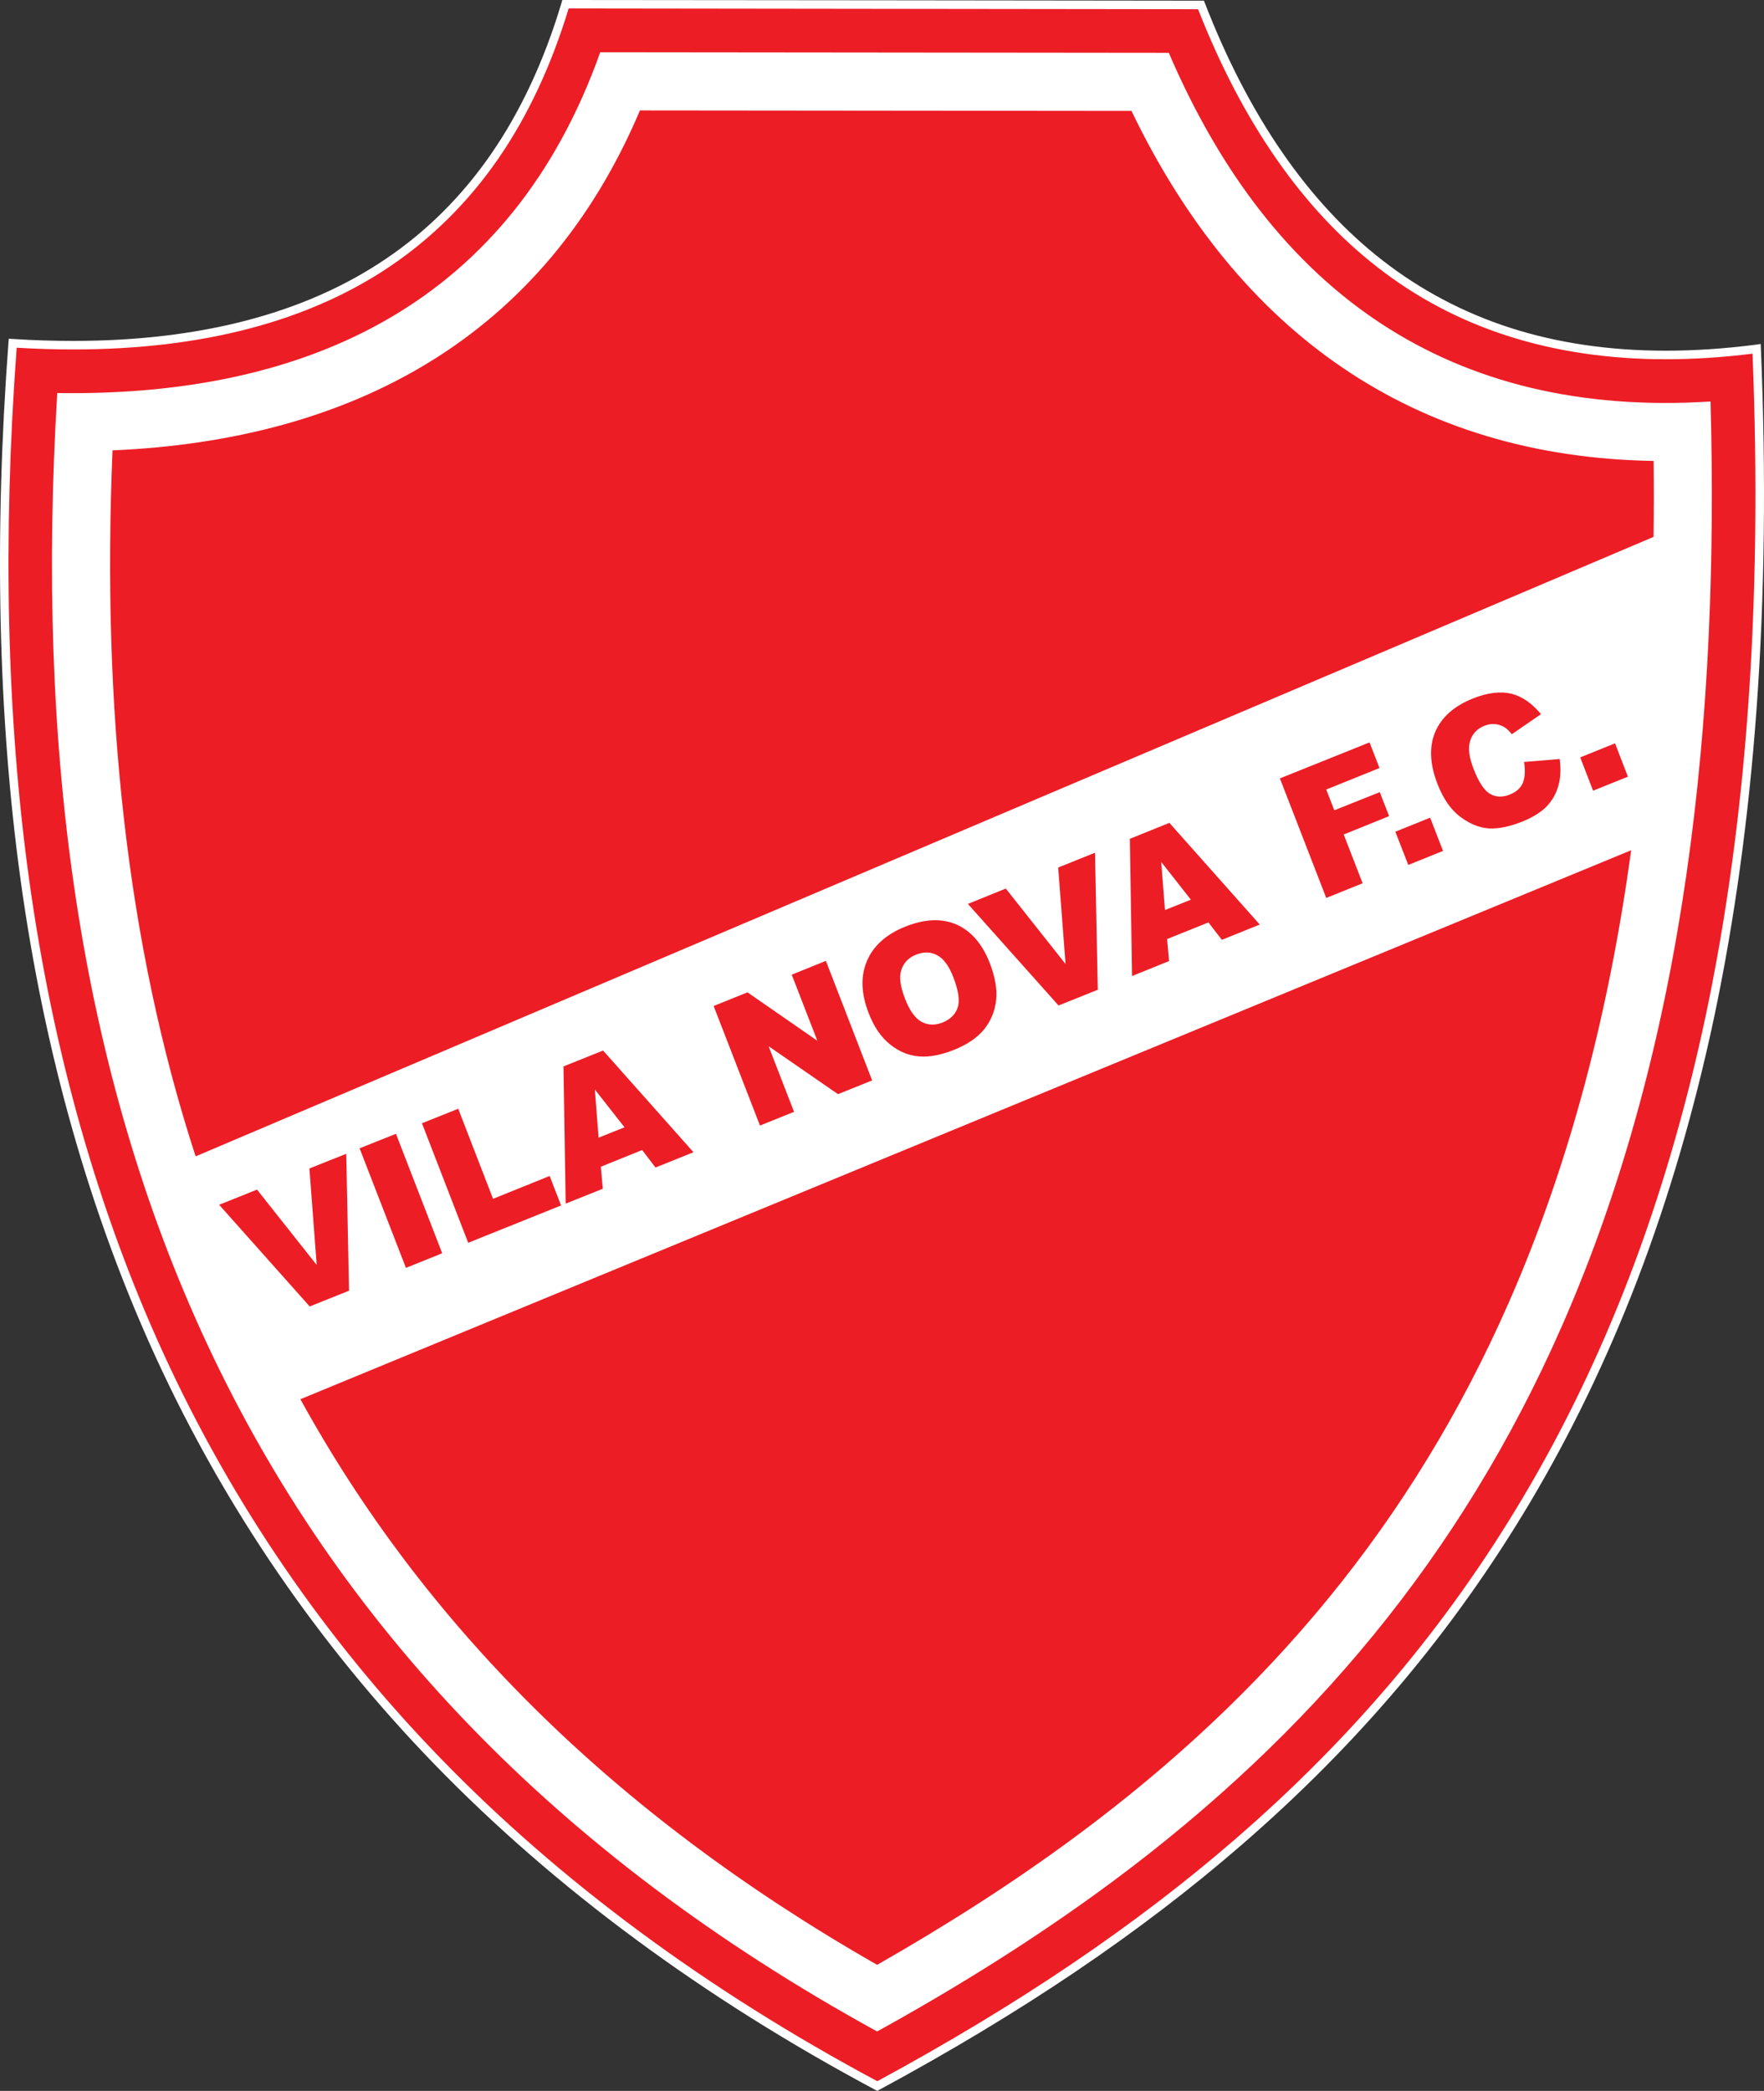 <?xml version="1.0" encoding="utf-8"?>
<!-- Generator: Adobe Illustrator 16.0.0, SVG Export Plug-In . SVG Version: 6.00 Build 0)  -->
<!DOCTYPE svg PUBLIC "-//W3C//DTD SVG 1.1//EN" "http://www.w3.org/Graphics/SVG/1.1/DTD/svg11.dtd">
<svg version="1.1" id="Layer_1" xmlns="http://www.w3.org/2000/svg" xmlns:xlink="http://www.w3.org/1999/xlink" x="0px" y="0px"
	 width="520.854px" height="617.292px" viewBox="0 0 520.854 617.292" enable-background="new 0 0 520.854 617.292"
	 xml:space="preserve">
<rect x="0" y="0" width="520.854" height="617.292" fill="#333333" stroke="none"/>
<path fill-rule="evenodd" clip-rule="evenodd" fill="#ED1D25" d="M166.972,1.247c62.553,0.057,125.105,0.114,187.658,0.199
	c28.896,74.476,81.052,112.323,164.059,101.55c12.664,304.763-107.398,430.55-259.644,512.851
	C51.046,504.886-12.952,323.021,3.763,101.323C88.441,106.596,144.79,75.723,166.972,1.247L166.972,1.247z"/>
<path fill-rule="evenodd" clip-rule="evenodd" fill="#FFFFFF" d="M4.925,102.655C0.76,158.901,1.979,211.661,8.579,259.487
	c7.026,50.832,20.37,97.979,39.69,140.105c20.228,44.141,47.708,84.312,81.675,119.354c35.271,36.402,78.701,68.521,129.1,95.482
	c41.673-22.566,76.264-45.982,105.755-71.527c34.619-29.994,62.383-62.936,84.82-100.699c12.068-20.27,22.636-42.184,31.446-65.146
	c9.207-24.014,16.8-49.982,22.579-77.197c5.978-28.266,10.199-58.826,12.493-90.806c2.38-32.688,2.805-67.898,1.332-104.64
	c-8.811,1.105-17.451,1.644-25.667,1.644c-16.771,0-32.494-2.325-46.717-6.917c-13.966-4.479-26.885-11.283-38.358-20.242
	c-22.041-17.095-39.86-42.724-52.978-76.177c-31.304-0.057-62.608-0.085-93.885-0.113c-30.653-0.028-61.306-0.057-91.959-0.113
	c-5.1,16.84-12.097,31.752-20.766,44.339c-8.754,12.672-19.462,23.332-31.814,31.695c-24.137,16.358-55.64,24.636-93.659,24.636l0,0
	C16.257,103.166,10.619,102.996,4.925,102.655L4.925,102.655z M259.045,617.292l-0.595-0.311
	c-50.88-27.16-94.707-59.535-130.318-96.277c-34.138-35.268-61.788-75.666-82.157-120.062
	C26.569,358.315,13.14,310.915,6.086,259.827c-6.658-48.336-7.848-101.691-3.598-158.589l0.113-1.248l1.247,0.085
	c6.062,0.397,12.068,0.567,17.819,0.567l0,0c37.509,0,68.53-8.136,92.243-24.21c12.125-8.165,22.579-18.626,31.135-31.015
	c8.697-12.616,15.667-27.584,20.737-44.538L166.038,0h0.935c30.965,0.028,61.93,0.057,92.894,0.085
	c31.588,0.028,63.176,0.057,94.764,0.113h0.85l0.312,0.794c12.976,33.424,30.625,58.968,52.468,75.921
	c11.275,8.76,23.91,15.422,37.594,19.845c13.967,4.508,29.435,6.776,45.951,6.776c8.527,0,17.508-0.595,26.715-1.786l1.36-0.199
	l0.057,1.39c1.558,37.337,1.133,73.114-1.275,106.312c-2.323,32.064-6.544,62.738-12.55,91.145
	c-5.808,27.33-13.429,53.412-22.692,77.566c-8.867,23.105-19.491,45.133-31.616,65.545c-22.607,37.99-50.513,71.131-85.358,101.295
	c-29.774,25.799-64.706,49.414-106.804,72.15L259.045,617.292L259.045,617.292z"/>
<path fill-rule="evenodd" clip-rule="evenodd" fill="#FFFFFF" d="M16.908,116.037c-12.72,210.13,50.598,378.529,242.08,483.707
	c24.023-13.268,47.367-27.838,69.437-44.197c58.841-43.688,103.064-96.502,132.669-163.863
	c37.226-84.596,46.518-181.212,43.968-273.151c-76.688,4.876-129.496-31.979-159.951-102.939
	c-55.979-0.057-111.931-0.113-167.883-0.17C151.136,88.764,91.926,117.199,16.908,116.037L16.908,116.037z"/>
<path fill-rule="evenodd" clip-rule="evenodd" fill="#ED1D25" d="M466.59,223.596l10.284-4.139l3.796,9.837l-10.284,4.139
	L466.59,223.596L466.59,223.596z M450.017,224.957l10.511-0.879c0.396,2.92,0.283,5.557-0.396,7.909
	c-0.651,2.325-1.813,4.367-3.456,6.096c-1.672,1.701-4.052,3.203-7.14,4.451c-3.768,1.502-7.054,2.184-9.858,2.041
	c-2.833-0.17-5.666-1.305-8.499-3.43c-2.805-2.099-5.043-5.33-6.743-9.725c-2.266-5.84-2.493-10.943-0.68-15.281
	c1.842-4.366,5.553-7.683,11.134-9.922c4.362-1.729,8.131-2.183,11.332-1.417c3.201,0.794,6.119,2.807,8.782,6.039l-8.612,5.925
	c-0.765-0.936-1.417-1.588-1.955-1.928c-0.935-0.595-1.926-0.964-2.946-1.049c-1.048-0.113-2.125,0.057-3.173,0.482
	c-2.437,0.964-3.909,2.722-4.419,5.245c-0.397,1.843,0,4.366,1.218,7.542c1.53,3.912,3.145,6.35,4.873,7.342
	c1.728,0.964,3.654,1.021,5.751,0.199c2.067-0.822,3.371-2.042,3.966-3.629S450.385,227.367,450.017,224.957L450.017,224.957z
	 M411.998,245.54l3.824,9.809l10.256-4.139l-3.796-9.811L411.998,245.54L411.998,245.54z M377.917,229.805l26.46-10.631l2.946,7.569
	l-15.723,6.351l2.38,6.124l13.428-5.359l2.748,7.088l-13.399,5.416l5.58,14.4l-10.736,4.338L377.917,229.805L377.917,229.805z
	 M351.627,265.61l-8.754-11.141l1.104,14.203L351.627,265.61L351.627,265.61z M356.812,272.329l-12.211,4.906l0.596,6.492
	l-10.936,4.422l-0.652-40.512l11.673-4.707l26.687,30.023l-11.19,4.508L356.812,272.329L356.812,272.329z M285.788,266.858
	l11.19-4.535l17.649,22.283l-2.182-28.492l10.879-4.367l0.821,40.457l-11.587,4.648L285.788,266.858L285.788,266.858z
	 M267.203,294.782c1.36,3.572,3.003,5.842,4.901,6.891c1.898,1.02,3.994,1.076,6.232,0.197c2.267-0.936,3.768-2.41,4.448-4.422
	c0.651-2.041,0.227-5.018-1.304-8.959c-1.274-3.346-2.89-5.5-4.787-6.492c-1.898-1.02-3.995-1.049-6.233-0.141
	c-2.152,0.85-3.598,2.324-4.306,4.422C265.447,288.349,265.787,291.183,267.203,294.782L267.203,294.782z M256.467,299.036
	c1.586,4.139,3.711,7.229,6.374,9.326c2.663,2.127,5.524,3.289,8.584,3.516c3.031,0.256,6.516-0.426,10.396-1.984
	c3.854-1.559,6.771-3.572,8.811-6.066c1.983-2.523,3.146-5.359,3.485-8.533c0.368-3.176-0.283-6.861-1.87-10.973
	c-2.21-5.67-5.496-9.469-9.802-11.367c-4.363-1.9-9.406-1.674-15.186,0.623c-5.609,2.268-9.376,5.643-11.274,10.121
	C254.087,288.149,254.229,293.28,256.467,299.036L256.467,299.036z M210.714,296.995l10-4.027l20.624,14.289l-7.564-19.504
	l10.085-4.082l13.655,35.295l-10.085,4.055l-20.483-14.146l7.507,19.361l-10.057,4.055L210.714,296.995L210.714,296.995z
	 M184.395,332.8l-8.754-11.141l1.105,14.203L184.395,332.8L184.395,332.8z M189.608,339.519l-12.21,4.934l0.595,6.492l-10.964,4.395
	l-0.651-40.512l11.7-4.678l26.687,30.021l-11.219,4.508L189.608,339.519L189.608,339.519z M124.591,331.61l10.708-4.281
	l10.284,26.592l16.715-6.746l3.371,8.703l-27.423,11.027L124.591,331.61L124.591,331.61z M106.176,339.009l13.683,35.297
	l10.709-4.311l-13.655-35.268L106.176,339.009L106.176,339.009z M64.701,355.679l11.19-4.479l17.622,22.254l-2.153-28.492
	l10.879-4.336l0.821,40.426l-11.615,4.65L64.701,355.679L64.701,355.679z"/>
<path fill-rule="evenodd" clip-rule="evenodd" fill="#ED1D25" d="M88.696,413.087l392.937-162.076
	c-6.317,46.211-17.678,91.6-36.233,133.756c-28.415,64.609-70.74,115.072-127.202,156.973
	c-18.896,14.033-38.784,26.678-59.209,38.33C180.259,535.134,124.959,478.974,88.696,413.087L88.696,413.087z"/>
<path fill-rule="evenodd" clip-rule="evenodd" fill="#ED1D25" d="M33.227,132.961c-3.173,75.723,4.051,145.52,24.534,208.428
	l430.474-182.885c0.113-7.485,0.113-14.969,0.028-22.425c-70.91-1.162-122.641-37.79-154.172-103.335
	c-48.388-0.057-96.747-0.085-145.134-0.142C160.57,99.622,104.023,129.928,33.227,132.961L33.227,132.961z"/>
</svg>
